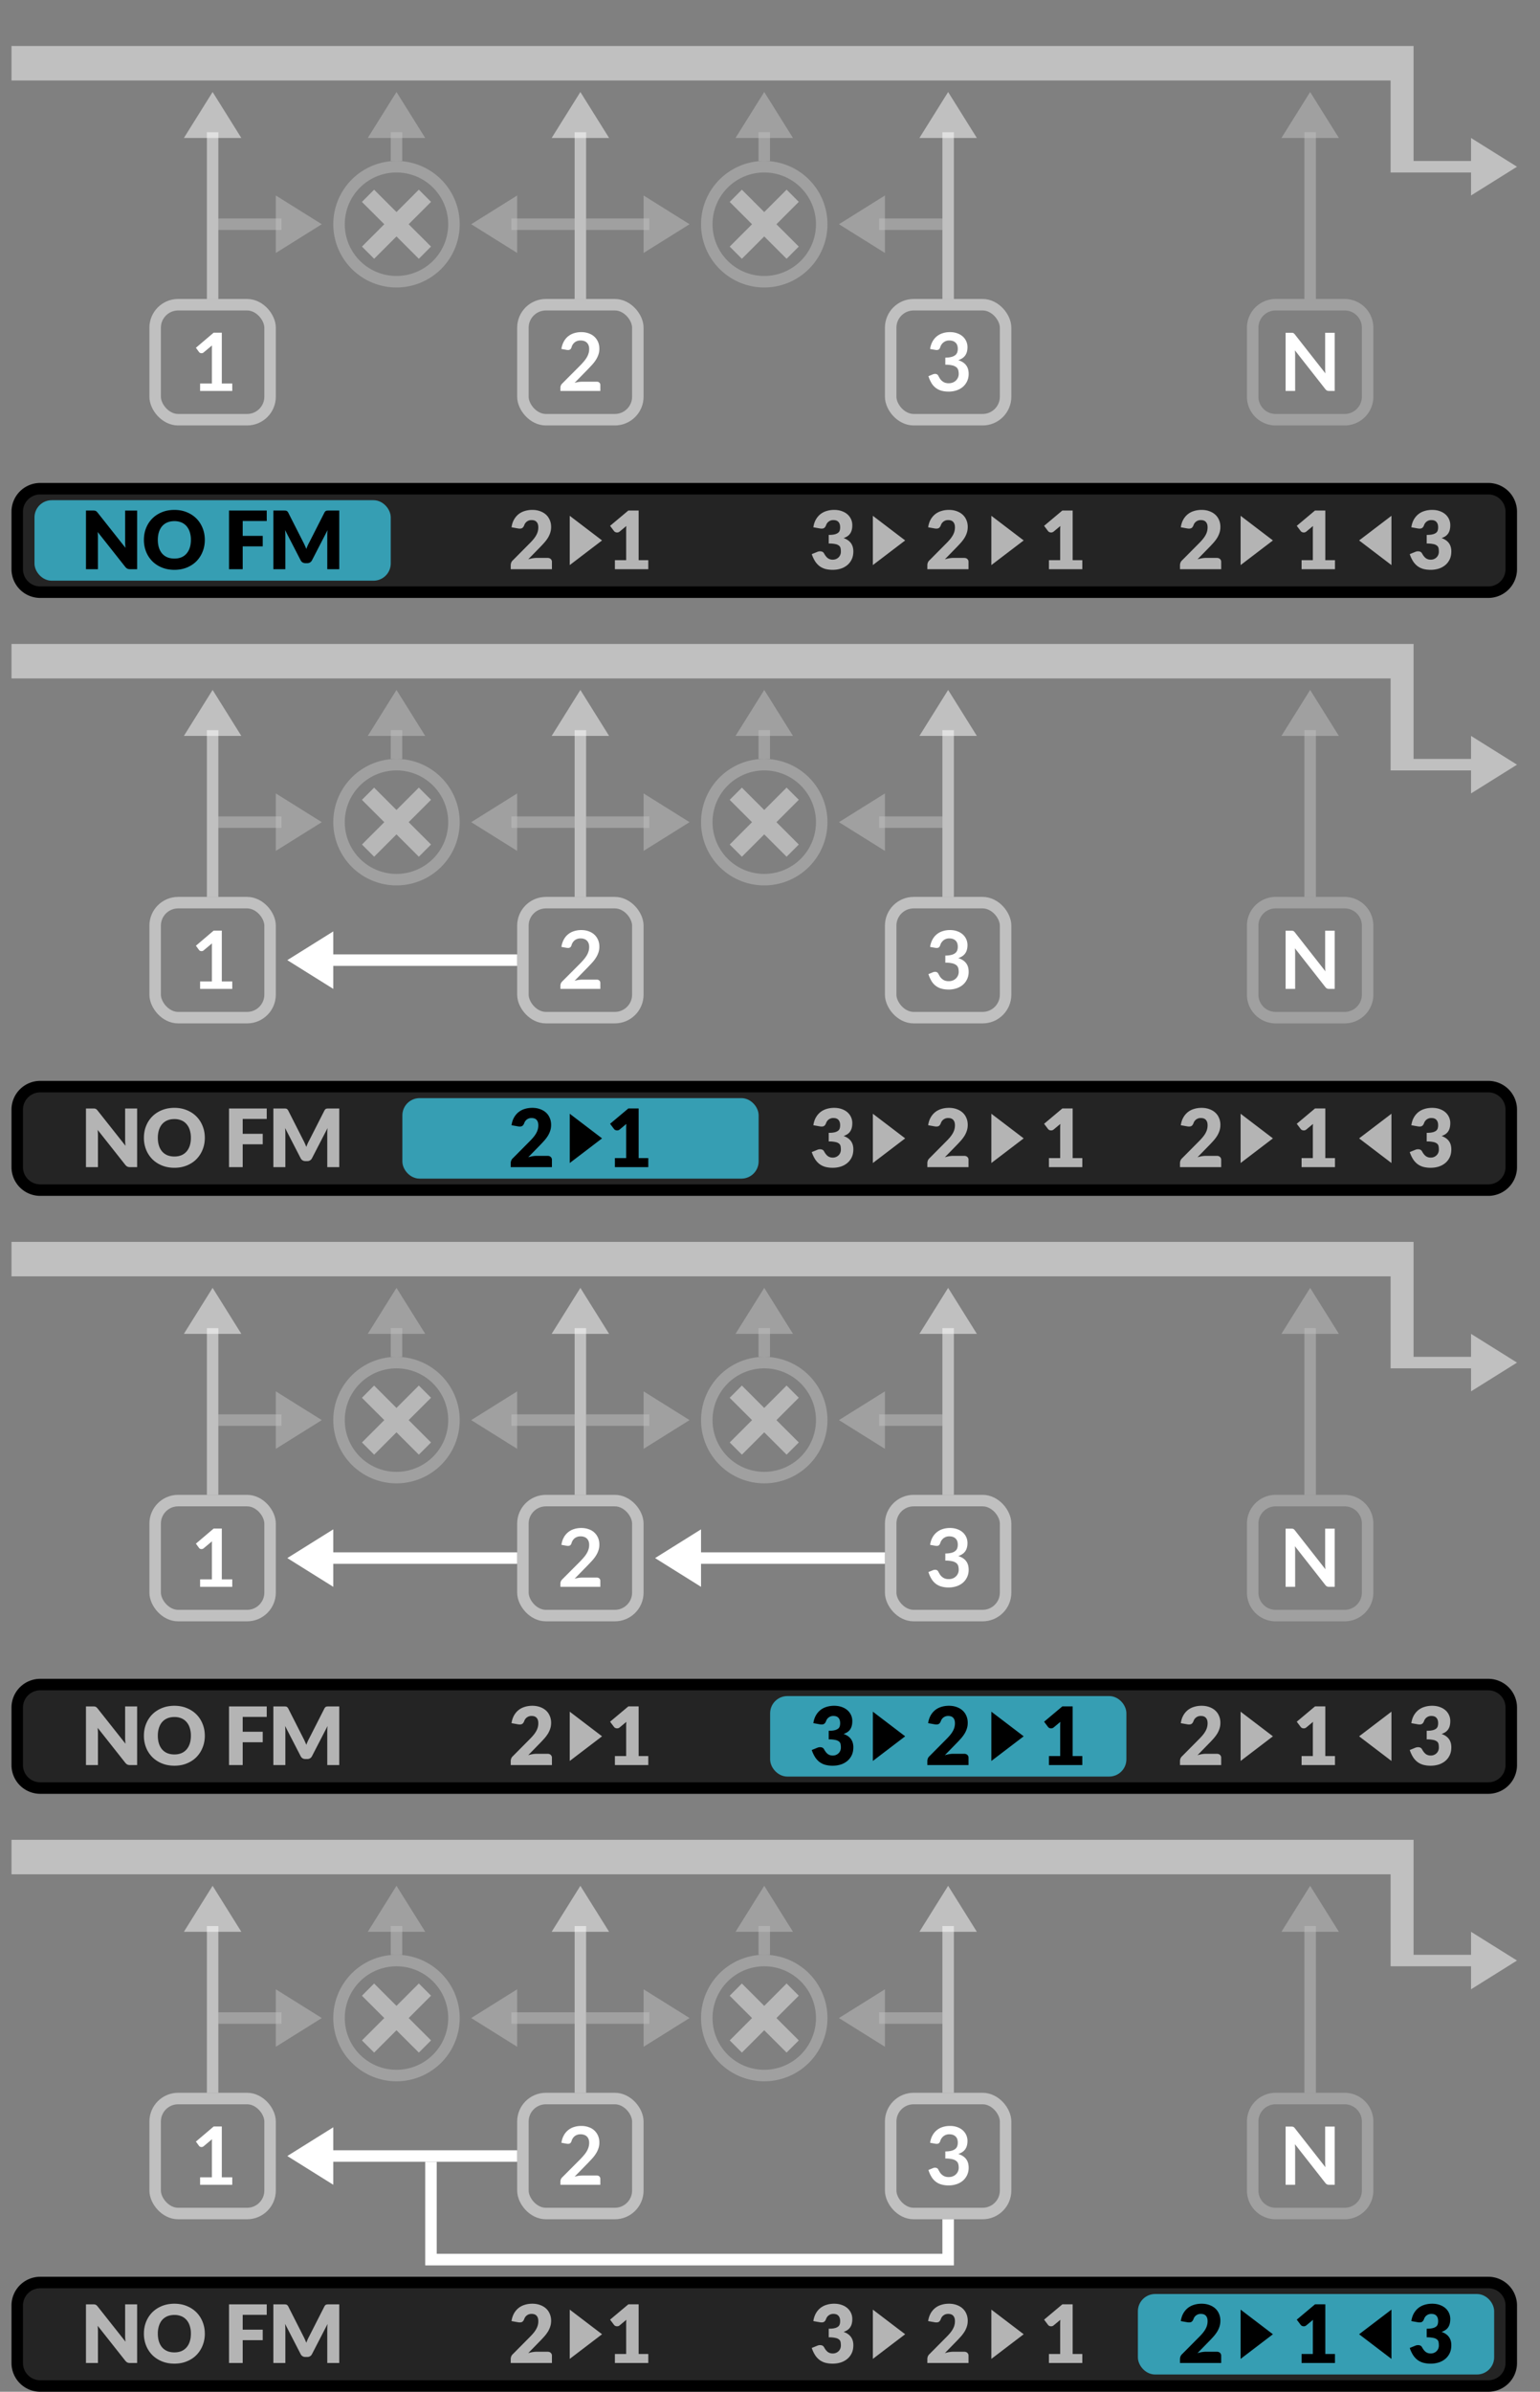 <svg width="134" height="208" fill="none" xmlns="http://www.w3.org/2000/svg"><rect width="100%" height="100%" fill="#808080" stroke="none"/><path fill-rule="evenodd" clip-rule="evenodd" d="M1 160v3h120v8h7v2l4-2.5-4-2.5v2h-5v-10H1Z" fill="#fff" fill-opacity=".5"/><rect x="13.5" y="182.5" width="10" height="10" rx="2" stroke="#fff" stroke-opacity=".5"/><rect x="45.5" y="182.5" width="10" height="10" rx="2" stroke="#fff" stroke-opacity=".5"/><rect x="77.5" y="182.5" width="10" height="10" rx="2" stroke="#fff" stroke-opacity=".5"/><path opacity=".5" d="M117 182.5h-6a2 2 0 0 0-2 2v6a2 2 0 0 0 2 2h6a2 2 0 0 0 2-2v-6a2 2 0 0 0-2-2Z" stroke="#fff" stroke-opacity=".5"/><path d="M38 188h-1v9.012h46V193h-1v3H38v-8ZM17.411 189.352h1.026v-2.95c0-.114.003-.235.01-.361l-.728.609a.247.247 0 0 1-.094.053.319.319 0 0 1-.22-.014.255.255 0 0 1-.085-.07l-.273-.375 1.544-1.312h.71v4.42h.91V190h-2.8v-.648Z" fill="#fff"/><path d="M50.577 184.883c.233 0 .447.035.64.105a1.326 1.326 0 0 1 .819.745c.077.178.116.375.116.592 0 .187-.028.359-.084.518a2.04 2.04 0 0 1-.22.455 2.92 2.92 0 0 1-.323.42c-.123.135-.253.273-.388.413l-1.141 1.165a2.594 2.594 0 0 1 .637-.101h1.298a.3.3 0 0 1 .22.08.269.269 0 0 1 .085.207V190h-3.472v-.287c0-.058.011-.119.035-.182a.535.535 0 0 1 .119-.175l1.536-1.54c.129-.131.243-.256.343-.375.103-.119.188-.236.256-.353.07-.117.122-.235.157-.354.038-.121.056-.248.056-.381a.889.889 0 0 0-.052-.319.607.607 0 0 0-.385-.374.858.858 0 0 0-.301-.049.814.814 0 0 0-.515.157.832.832 0 0 0-.28.424.362.362 0 0 1-.115.193.327.327 0 0 1-.196.055.703.703 0 0 1-.116-.01l-.455-.081c.035-.242.103-.455.203-.637a1.515 1.515 0 0 1 .893-.735c.196-.063.406-.094.63-.094ZM82.657 184.883c.234 0 .444.034.63.101.19.066.35.158.483.277a1.224 1.224 0 0 1 .413.927c0 .161-.018.304-.056.427a.943.943 0 0 1-.41.55c-.097.063-.21.115-.335.157.303.096.53.242.679.438.15.196.224.442.224.738a1.45 1.45 0 0 1-.518 1.159c-.159.131-.343.23-.553.297a2.112 2.112 0 0 1-.662.102 2.24 2.24 0 0 1-.665-.088 1.427 1.427 0 0 1-.493-.259 1.554 1.554 0 0 1-.357-.42 2.818 2.818 0 0 1-.252-.574l.381-.157a.503.503 0 0 1 .2-.042c.06 0 .114.013.16.038a.261.261 0 0 1 .113.112 3.4 3.4 0 0 0 .136.242.922.922 0 0 0 .427.364.94.94 0 0 0 .34.056.971.971 0 0 0 .385-.07c.11-.049.2-.112.273-.189a.78.78 0 0 0 .22-.543 1.3 1.3 0 0 0-.038-.329.49.49 0 0 0-.161-.255.88.88 0 0 0-.354-.165 2.552 2.552 0 0 0-.612-.059v-.616c.212-.002.388-.022.528-.06a.884.884 0 0 0 .333-.154.53.53 0 0 0 .175-.241.925.925 0 0 0 .049-.308c0-.24-.066-.421-.196-.543-.13-.123-.31-.185-.536-.185a.79.79 0 0 0-.51.164.847.847 0 0 0-.284.417.395.395 0 0 1-.116.193.31.31 0 0 1-.192.055.723.723 0 0 1-.12-.01l-.454-.081c.035-.242.102-.455.203-.637a1.515 1.515 0 0 1 .892-.735c.196-.063.406-.094.63-.094ZM112.359 184.939c.042 0 .077.002.105.007a.169.169 0 0 1 .073.021.189.189 0 0 1 .067.045.71.71 0 0 1 .07.077l2.656 3.385a5.367 5.367 0 0 1-.021-.238 8.787 8.787 0 0 1-.003-.221v-3.076h.829V190h-.486a.438.438 0 0 1-.186-.035.408.408 0 0 1-.143-.126l-2.646-3.371c.007.075.012.15.014.224.005.073.007.139.007.2V190h-.83v-5.061h.494Z" fill="#fff"/><g opacity=".5"><path d="M34.5 180.5a5 5 0 1 0 0-10 5 5 0 0 0 0 10Z" stroke="#fff" stroke-opacity=".5"/><path d="m36.444 172.495 1.061 1.061-1.946 1.945 1.945 1.943-1.06 1.061-1.946-1.943-1.943 1.943-1.06-1.06 1.942-1.943-1.945-1.942 1.06-1.062 1.946 1.944 1.946-1.947Z" fill="#EEE"/></g><g opacity=".5"><path d="M66.5 180.5a5 5 0 1 0 0-10 5 5 0 0 0 0 10Z" stroke="#fff" stroke-opacity=".5"/><path d="m68.444 172.495 1.061 1.061-1.946 1.945 1.945 1.943-1.06 1.061-1.946-1.943-1.943 1.943-1.06-1.06 1.942-1.943-1.945-1.942 1.06-1.062 1.946 1.944 1.946-1.947Z" fill="#EEE"/></g><path fill-rule="evenodd" clip-rule="evenodd" d="M82 168h-2l2.5-4 2.5 4h-3Z" fill="#fff" fill-opacity=".5"/><path d="M82 182v-14.5h1V182h-1Z" fill="#fff" fill-opacity=".5"/><g opacity=".5" fill="#fff" fill-opacity=".5"><path fill-rule="evenodd" clip-rule="evenodd" d="M113.5 168h-2l2.5-4 2.5 4h-3Z"/><path d="M113.5 182v-14.5h1V182h-1Z"/></g><path fill-rule="evenodd" clip-rule="evenodd" d="M50 168h-2l2.5-4 2.5 4h-3Z" fill="#fff" fill-opacity=".5"/><path d="M50 182v-14.5h1V182h-1Z" fill="#fff" fill-opacity=".5"/><path fill-rule="evenodd" clip-rule="evenodd" d="M18 168h-2l2.5-4 2.5 4h-3Z" fill="#fff" fill-opacity=".5"/><path d="M18 182v-14.5h1V182h-1Z" fill="#fff" fill-opacity=".5"/><g opacity=".5" fill="#fff" fill-opacity=".5"><path fill-rule="evenodd" clip-rule="evenodd" d="M34 168h-2l2.5-4 2.5 4h-3Z"/><path d="M34 170v-2.5h1v2.5h-1Z"/></g><g opacity=".5" fill="#fff" fill-opacity=".5"><path fill-rule="evenodd" clip-rule="evenodd" d="M66 168h-2l2.5-4 2.5 4h-3Z"/><path d="M66 170v-2.5h1v2.5h-1Z"/></g><g opacity=".5" fill="#fff" fill-opacity=".5"><path fill-rule="evenodd" clip-rule="evenodd" d="M45 176v2l-4-2.5 4-2.5v3Z"/><path d="M50 176h-5.5v-1H50v1Z"/></g><g opacity=".5" fill="#fff" fill-opacity=".5"><path fill-rule="evenodd" clip-rule="evenodd" d="M77 176v2l-4-2.5 4-2.5v3Z"/><path d="M82 176h-5.5v-1H82v1Z"/></g><path fill-rule="evenodd" clip-rule="evenodd" d="M29 188v2l-4-2.5 4-2.5v3Z" fill="#fff"/><path d="M45 188H28.5v-1H45v1Z" fill="#fff"/><g opacity=".5" fill="#fff" fill-opacity=".5"><path fill-rule="evenodd" clip-rule="evenodd" d="M24 175v-2l4 2.5-4 2.5v-3Z"/><path d="M19 175h5.5v1H19v-1Z"/></g><g opacity=".5" fill="#fff" fill-opacity=".5"><path fill-rule="evenodd" clip-rule="evenodd" d="M56 175v-2l4 2.5-4 2.5v-3Z"/><path d="M51 175h5.5v1H51v-1Z"/></g><path d="M1.5 200.5a2 2 0 0 1 2-2h126a2 2 0 0 1 2 2v5a2 2 0 0 1-2 2H3.5a2 2 0 0 1-2-2v-5Z" fill="#242424"/><path d="M11.932 200.4v5.1h-.616a.568.568 0 0 1-.231-.042.592.592 0 0 1-.182-.154l-2.405-3.042c.01.091.016.18.018.266.005.084.007.164.007.238v2.734H7.48v-5.1h.623c.051 0 .094.003.13.007a.307.307 0 0 1 .094.028c.028.012.055.03.08.053a.945.945 0 0 1 .088.094l2.425 3.063a4.185 4.185 0 0 1-.031-.546V200.4h1.043Zm5.89 2.548c0 .369-.065.712-.193 1.029a2.476 2.476 0 0 1-.536.83c-.23.233-.51.416-.836.549-.325.134-.685.2-1.082.2-.396 0-.758-.066-1.085-.2a2.515 2.515 0 0 1-.84-.549 2.52 2.52 0 0 1-.539-.83 2.76 2.76 0 0 1-.189-1.029c0-.368.063-.711.19-1.029.128-.317.307-.592.538-.826.234-.233.514-.416.84-.549.327-.133.689-.2 1.085-.2.397 0 .757.068 1.082.203.326.133.605.317.836.55.231.233.41.509.536.826.128.317.192.659.192 1.025Zm-1.212 0a2.19 2.19 0 0 0-.098-.679 1.425 1.425 0 0 0-.283-.514 1.204 1.204 0 0 0-.448-.322 1.542 1.542 0 0 0-.606-.112c-.228 0-.433.037-.612.112a1.234 1.234 0 0 0-.452.322c-.121.14-.214.311-.28.514a2.188 2.188 0 0 0-.098.679c0 .255.033.483.098.686.066.201.159.371.28.511.124.14.274.248.452.322.18.073.384.109.612.109.227 0 .428-.036.606-.109.177-.074.326-.182.448-.322.123-.14.218-.31.283-.511.066-.203.098-.431.098-.686Zm4.508-1.638v1.292h1.743v.913h-1.743v1.985h-1.19v-5.1h3.283v.91h-2.093Zm8.402-.91v5.1h-1.043v-2.933c0-.068.002-.141.004-.221.005-.079.012-.159.02-.241l-1.354 2.621a.441.441 0 0 1-.413.249h-.16a.479.479 0 0 1-.246-.063.448.448 0 0 1-.168-.186l-1.354-2.628c.007.084.013.167.017.248.005.08.007.153.007.221v2.933h-1.043v-5.1h.903c.052 0 .096.002.133.004a.33.33 0 0 1 .105.021.21.21 0 0 1 .08.056c.027.023.051.057.074.101l1.313 2.587c.047.089.09.181.133.276.044.096.086.194.126.294a3.97 3.97 0 0 1 .262-.581l1.31-2.576a.418.418 0 0 1 .07-.101.242.242 0 0 1 .083-.056.321.321 0 0 1 .102-.021c.04-.002.085-.004.136-.004h.903ZM47.647 204.52c.116 0 .209.033.276.098a.328.328 0 0 1 .102.252v.63H44.44v-.35c0-.068.014-.14.042-.217a.523.523 0 0 1 .147-.21l1.47-1.481c.126-.126.235-.246.329-.36.093-.114.17-.226.23-.336a1.342 1.342 0 0 0 .182-.686c0-.203-.048-.358-.146-.466-.096-.109-.243-.164-.441-.164a.652.652 0 0 0-.637.444c-.05.129-.113.214-.193.256-.08.042-.192.051-.34.028l-.573-.102a1.94 1.94 0 0 1 .213-.665c.108-.189.24-.346.396-.472.158-.126.34-.219.542-.28.203-.063.421-.095.655-.095.252 0 .478.038.679.112.203.073.375.174.518.305a1.3 1.3 0 0 1 .325.469c.077.18.116.378.116.595 0 .187-.027.359-.08.518-.052.159-.123.31-.214.455a3.236 3.236 0 0 1-.319.416c-.119.133-.246.269-.381.406l-.998 1.022c.129-.039.256-.07.382-.091.126-.021.242-.031.35-.031h.952Zm8.763.196v.784h-2.905v-.784h.98v-2.573a5.378 5.378 0 0 1 .014-.399l-.58.483a.353.353 0 0 1-.155.074.469.469 0 0 1-.14 0 .375.375 0 0 1-.119-.046.271.271 0 0 1-.077-.07l-.343-.455 1.59-1.333h.895v4.319h.84ZM52.386 203l-2.812 2.143v-4.286L52.387 203ZM70.773 201.856a1.94 1.94 0 0 1 .214-.665c.107-.189.239-.346.395-.472.159-.126.34-.219.543-.28.203-.063.42-.095.654-.095.252 0 .476.037.672.109.196.07.362.166.497.287a1.237 1.237 0 0 1 .413.927c0 .161-.016.304-.049.427a.973.973 0 0 1-.147.319.879.879 0 0 1-.238.227c-.093.061-.2.112-.322.154.565.199.847.584.847 1.155 0 .271-.049.507-.147.707-.098.201-.23.368-.395.501a1.695 1.695 0 0 1-.57.301 2.354 2.354 0 0 1-.68.098 2.49 2.49 0 0 1-.647-.077 1.536 1.536 0 0 1-.504-.245 1.67 1.67 0 0 1-.389-.427 2.916 2.916 0 0 1-.287-.616l.483-.196a.606.606 0 0 1 .35-.039.33.33 0 0 1 .231.161c.105.194.216.335.333.424a.692.692 0 0 0 .416.129.701.701 0 0 0 .539-.217.649.649 0 0 0 .137-.22.714.714 0 0 0 .045-.249c0-.109-.008-.207-.024-.294a.38.38 0 0 0-.126-.227.715.715 0 0 0-.319-.144 2.556 2.556 0 0 0-.588-.052v-.749c.213 0 .384-.016.515-.049a.792.792 0 0 0 .3-.133.41.41 0 0 0 .144-.21.985.985 0 0 0 .035-.27c0-.2-.049-.354-.147-.462-.095-.109-.242-.164-.44-.164a.652.652 0 0 0-.638.444c-.049.129-.113.214-.192.256-.08.042-.193.051-.34.028l-.574-.102Zm13.124 2.664c.117 0 .209.033.277.098a.328.328 0 0 1 .101.252v.63h-3.584v-.35c0-.068.014-.14.042-.217a.523.523 0 0 1 .147-.21l1.47-1.481c.126-.126.236-.246.33-.36.092-.114.17-.226.23-.336a1.342 1.342 0 0 0 .182-.686c0-.203-.049-.358-.147-.466-.095-.109-.242-.164-.44-.164a.652.652 0 0 0-.638.444c-.049.129-.113.214-.192.256-.08.042-.193.051-.34.028l-.574-.102a1.94 1.94 0 0 1 .214-.665c.107-.189.239-.346.395-.472.159-.126.34-.219.543-.28.203-.063.42-.095.654-.095.252 0 .479.038.68.112.202.073.375.174.517.305a1.3 1.3 0 0 1 .326.469c.077.18.115.378.115.595 0 .187-.027.359-.08.518-.052.159-.123.31-.214.455a3.236 3.236 0 0 1-.318.416c-.12.133-.246.269-.382.406l-.997 1.022c.128-.039.255-.07.381-.091.126-.021.243-.031.35-.031h.952Zm10.279.196v.784H91.27v-.784h.98v-2.573a5.614 5.614 0 0 1 .014-.399l-.581.483a.352.352 0 0 1-.154.074.469.469 0 0 1-.14 0 .375.375 0 0 1-.12-.046.272.272 0 0 1-.076-.07l-.343-.455 1.589-1.333h.896v4.319h.84ZM78.761 203l-2.812 2.143v-4.286L78.762 203ZM89.074 203l-2.813 2.143v-4.286L89.075 203Z" fill="#B4B4B4"/><rect x="99.511" y="200" width="30" height="6" rx="1" fill="#369EB3"/><rect x="99.511" y="200" width="30" height="6" rx="1" stroke="#369EB3"/><path d="M105.881 204.52c.117 0 .209.033.277.098a.33.33 0 0 1 .101.252v.63h-3.584v-.35c0-.068.014-.14.042-.217a.523.523 0 0 1 .147-.21l1.47-1.481c.126-.126.236-.246.329-.36.094-.114.171-.226.231-.336a1.355 1.355 0 0 0 .182-.686c0-.203-.049-.358-.147-.466-.095-.109-.242-.164-.441-.164a.651.651 0 0 0-.637.444c-.049.129-.113.214-.192.256-.08.042-.193.051-.34.028l-.574-.102c.038-.254.109-.476.214-.665.107-.189.239-.346.395-.472a1.61 1.61 0 0 1 .543-.28c.203-.063.421-.095.654-.095.252 0 .479.038.679.112.203.073.376.174.518.305.143.131.251.287.326.469.077.18.115.378.115.595 0 .187-.027.359-.08.518a2.05 2.05 0 0 1-.214.455 3.258 3.258 0 0 1-.318.416c-.119.133-.246.269-.382.406l-.997 1.022c.128-.039.255-.07.381-.091.126-.021.243-.031.35-.031h.952Zm10.279.196v.784h-2.905v-.784h.98v-2.573l.003-.196c.003-.067.006-.135.011-.203l-.581.483a.358.358 0 0 1-.154.074.37.37 0 0 1-.259-.046.267.267 0 0 1-.077-.07l-.343-.455 1.589-1.333h.896v4.319h.84Zm6.645-2.86c.038-.254.109-.476.214-.665.107-.189.239-.346.395-.472a1.61 1.61 0 0 1 .543-.28c.203-.063.421-.095.654-.095.252 0 .476.037.672.109.196.07.362.166.497.287a1.237 1.237 0 0 1 .413.927c0 .161-.016.304-.049.427a.945.945 0 0 1-.147.319.875.875 0 0 1-.238.227c-.093.061-.2.112-.322.154.565.199.847.584.847 1.155 0 .271-.049.507-.147.707a1.45 1.45 0 0 1-.395.501 1.704 1.704 0 0 1-.571.301 2.352 2.352 0 0 1-.679.098 2.49 2.49 0 0 1-.647-.077 1.536 1.536 0 0 1-.504-.245 1.672 1.672 0 0 1-.389-.427 2.966 2.966 0 0 1-.287-.616l.483-.196a.606.606 0 0 1 .35-.039.327.327 0 0 1 .231.161c.105.194.216.335.333.424a.692.692 0 0 0 .416.129.698.698 0 0 0 .539-.217.656.656 0 0 0 .137-.22.72.72 0 0 0 .045-.249c0-.109-.008-.207-.024-.294a.38.38 0 0 0-.126-.227.713.713 0 0 0-.319-.144 2.556 2.556 0 0 0-.588-.052v-.749c.213 0 .384-.016.515-.049a.797.797 0 0 0 .301-.133.408.408 0 0 0 .143-.21.96.96 0 0 0 .035-.27c0-.2-.049-.354-.147-.462-.095-.109-.242-.164-.441-.164a.651.651 0 0 0-.637.444c-.049.129-.113.214-.192.256-.08.042-.193.051-.34.028l-.574-.102ZM110.761 203l-2.812 2.143v-4.286l2.812 2.143ZM118.261 203l2.813-2.143v4.286L118.261 203ZM3.5 199h126v-1H3.5v1Zm127.5 1.5v5h1v-5h-1Zm-1.5 6.5H3.5v1h126v-1ZM2 205.5v-5H1v5h1Zm1.5 1.5a1.5 1.5 0 0 1-1.5-1.5H1a2.5 2.5 0 0 0 2.5 2.5v-1Zm127.5-1.5a1.5 1.5 0 0 1-1.5 1.5v1a2.5 2.5 0 0 0 2.5-2.5h-1Zm-1.5-6.5a1.5 1.5 0 0 1 1.5 1.5h1a2.5 2.5 0 0 0-2.5-2.5v1Zm-126-1a2.5 2.5 0 0 0-2.5 2.5h1a1.5 1.5 0 0 1 1.5-1.5v-1Z" fill="#000"/><path fill-rule="evenodd" clip-rule="evenodd" d="M1 108v3h120v8h7v2l4-2.5-4-2.5v2h-5v-10H1Z" fill="#fff" fill-opacity=".5"/><rect x="13.5" y="130.5" width="10" height="10" rx="2" stroke="#fff" stroke-opacity=".5"/><rect x="45.5" y="130.5" width="10" height="10" rx="2" stroke="#fff" stroke-opacity=".5"/><rect x="77.5" y="130.5" width="10" height="10" rx="2" stroke="#fff" stroke-opacity=".5"/><path opacity=".5" d="M117 130.5h-6a2 2 0 0 0-2 2v6a2 2 0 0 0 2 2h6a2 2 0 0 0 2-2v-6a2 2 0 0 0-2-2Z" stroke="#fff" stroke-opacity=".5"/><path d="M17.411 137.352h1.026v-2.95c0-.114.003-.235.01-.361l-.728.609a.247.247 0 0 1-.094.053.319.319 0 0 1-.22-.014.255.255 0 0 1-.085-.07l-.273-.375 1.544-1.312h.71v4.42h.91V138h-2.8v-.648ZM50.577 132.883c.233 0 .447.035.64.105a1.326 1.326 0 0 1 .819.745c.077.178.116.375.116.592 0 .187-.028.359-.084.518a2.04 2.04 0 0 1-.22.455 2.92 2.92 0 0 1-.323.42c-.123.135-.253.273-.388.413l-1.141 1.165a2.594 2.594 0 0 1 .637-.101h1.298a.3.3 0 0 1 .22.08.269.269 0 0 1 .085.207V138h-3.472v-.287c0-.058.011-.119.035-.182a.535.535 0 0 1 .119-.175l1.536-1.54c.129-.131.243-.256.343-.375.103-.119.188-.236.256-.353.07-.117.122-.235.157-.354.038-.121.056-.248.056-.381a.889.889 0 0 0-.052-.319.607.607 0 0 0-.385-.374.858.858 0 0 0-.301-.049.814.814 0 0 0-.515.157.832.832 0 0 0-.28.424.362.362 0 0 1-.115.193.327.327 0 0 1-.196.055.703.703 0 0 1-.116-.01l-.455-.081c.035-.242.103-.455.203-.637a1.515 1.515 0 0 1 .893-.735c.196-.063.406-.094.63-.094ZM82.657 132.883c.234 0 .444.034.63.101.19.066.35.158.483.277a1.224 1.224 0 0 1 .413.927c0 .161-.018.304-.056.427a.943.943 0 0 1-.41.55c-.097.063-.21.115-.335.157.303.096.53.242.679.438.15.196.224.442.224.738a1.45 1.45 0 0 1-.518 1.159c-.159.131-.343.23-.553.297a2.112 2.112 0 0 1-.662.102 2.24 2.24 0 0 1-.665-.088 1.427 1.427 0 0 1-.493-.259 1.554 1.554 0 0 1-.357-.42 2.818 2.818 0 0 1-.252-.574l.381-.157a.503.503 0 0 1 .2-.042c.06 0 .114.013.16.038a.261.261 0 0 1 .113.112 3.4 3.4 0 0 0 .136.242.922.922 0 0 0 .427.364.94.94 0 0 0 .34.056.971.971 0 0 0 .385-.07c.11-.049.2-.112.273-.189a.78.78 0 0 0 .22-.543 1.3 1.3 0 0 0-.038-.329.49.49 0 0 0-.161-.255.88.88 0 0 0-.354-.165 2.552 2.552 0 0 0-.612-.059v-.616c.212-.002.388-.022.528-.06a.884.884 0 0 0 .333-.154.53.53 0 0 0 .175-.241.925.925 0 0 0 .049-.308c0-.24-.066-.421-.196-.543-.13-.123-.31-.185-.536-.185a.79.79 0 0 0-.51.164.847.847 0 0 0-.284.417.395.395 0 0 1-.116.193.31.31 0 0 1-.192.055.723.723 0 0 1-.12-.01l-.454-.081c.035-.242.102-.455.203-.637a1.515 1.515 0 0 1 .892-.735c.196-.063.406-.094.63-.094ZM112.359 132.939c.042 0 .077.002.105.007a.169.169 0 0 1 .073.021.189.189 0 0 1 .067.045.71.71 0 0 1 .07.077l2.656 3.385a5.367 5.367 0 0 1-.021-.238 8.787 8.787 0 0 1-.003-.221v-3.076h.829V138h-.486a.438.438 0 0 1-.186-.035.408.408 0 0 1-.143-.126l-2.646-3.371c.007.075.012.15.014.224.005.073.007.139.007.2V138h-.83v-5.061h.494Z" fill="#fff"/><g opacity=".5"><path d="M34.5 128.5a5 5 0 1 0 0-10 5 5 0 0 0 0 10Z" stroke="#fff" stroke-opacity=".5"/><path d="m36.444 120.495 1.061 1.061-1.946 1.945 1.945 1.943-1.06 1.061-1.946-1.943-1.943 1.943-1.06-1.06 1.942-1.943-1.945-1.942 1.06-1.062 1.946 1.944 1.946-1.947Z" fill="#EEE"/></g><g opacity=".5"><path d="M66.5 128.5a5 5 0 1 0 0-10 5 5 0 0 0 0 10Z" stroke="#fff" stroke-opacity=".5"/><path d="m68.444 120.495 1.061 1.061-1.946 1.945 1.945 1.943-1.06 1.061-1.946-1.943-1.943 1.943-1.06-1.06 1.942-1.943-1.945-1.942 1.06-1.062 1.946 1.944 1.946-1.947Z" fill="#EEE"/></g><path fill-rule="evenodd" clip-rule="evenodd" d="M82 116h-2l2.5-4 2.5 4h-3Z" fill="#fff" fill-opacity=".5"/><path d="M82 130v-14.5h1V130h-1Z" fill="#fff" fill-opacity=".5"/><g opacity=".5" fill="#fff" fill-opacity=".5"><path fill-rule="evenodd" clip-rule="evenodd" d="M113.5 116h-2l2.5-4 2.5 4h-3Z"/><path d="M113.5 130v-14.5h1V130h-1Z"/></g><path fill-rule="evenodd" clip-rule="evenodd" d="M50 116h-2l2.5-4 2.5 4h-3Z" fill="#fff" fill-opacity=".5"/><path d="M50 130v-14.5h1V130h-1Z" fill="#fff" fill-opacity=".5"/><path fill-rule="evenodd" clip-rule="evenodd" d="M18 116h-2l2.5-4 2.5 4h-3Z" fill="#fff" fill-opacity=".5"/><path d="M18 130v-14.5h1V130h-1Z" fill="#fff" fill-opacity=".5"/><g opacity=".5" fill="#fff" fill-opacity=".5"><path fill-rule="evenodd" clip-rule="evenodd" d="M34 116h-2l2.5-4 2.5 4h-3Z"/><path d="M34 118v-2.5h1v2.5h-1Z"/></g><g opacity=".5" fill="#fff" fill-opacity=".5"><path fill-rule="evenodd" clip-rule="evenodd" d="M66 116h-2l2.5-4 2.5 4h-3Z"/><path d="M66 118v-2.5h1v2.5h-1Z"/></g><g opacity=".5" fill="#fff" fill-opacity=".5"><path fill-rule="evenodd" clip-rule="evenodd" d="M45 124v2l-4-2.5 4-2.5v3Z"/><path d="M50 124h-5.5v-1H50v1Z"/></g><g opacity=".5" fill="#fff" fill-opacity=".5"><path fill-rule="evenodd" clip-rule="evenodd" d="M77 124v2l-4-2.5 4-2.5v3Z"/><path d="M82 124h-5.5v-1H82v1Z"/></g><path fill-rule="evenodd" clip-rule="evenodd" d="M61 136v2l-4-2.5 4-2.5v3Z" fill="#fff"/><path d="M77 136H60.5v-1H77v1Z" fill="#fff"/><path fill-rule="evenodd" clip-rule="evenodd" d="M29 136v2l-4-2.5 4-2.5v3Z" fill="#fff"/><path d="M45 136H28.5v-1H45v1Z" fill="#fff"/><g opacity=".5" fill="#fff" fill-opacity=".5"><path fill-rule="evenodd" clip-rule="evenodd" d="M24 123v-2l4 2.5-4 2.5v-3Z"/><path d="M19 123h5.5v1H19v-1Z"/></g><g opacity=".5" fill="#fff" fill-opacity=".5"><path fill-rule="evenodd" clip-rule="evenodd" d="M56 123v-2l4 2.5-4 2.5v-3Z"/><path d="M51 123h5.5v1H51v-1Z"/></g><path d="M1.5 148.5a2 2 0 0 1 2-2h126a2 2 0 0 1 2 2v5a2 2 0 0 1-2 2H3.5a2 2 0 0 1-2-2v-5Z" fill="#242424"/><path d="M11.932 148.4v5.1h-.616a.568.568 0 0 1-.231-.042.592.592 0 0 1-.182-.154l-2.405-3.042c.01.091.016.18.018.266.005.084.007.164.007.238v2.734H7.48v-5.1h.623c.051 0 .094.003.13.007a.307.307 0 0 1 .094.028c.028.012.055.03.08.053a.945.945 0 0 1 .088.094l2.425 3.063a4.185 4.185 0 0 1-.031-.546V148.4h1.043Zm5.89 2.548c0 .369-.065.712-.193 1.029a2.476 2.476 0 0 1-.536.83c-.23.233-.51.416-.836.549-.325.134-.685.2-1.082.2-.396 0-.758-.066-1.085-.2a2.515 2.515 0 0 1-.84-.549 2.52 2.52 0 0 1-.539-.83 2.76 2.76 0 0 1-.189-1.029c0-.368.063-.711.19-1.029.128-.317.307-.592.538-.826.234-.233.514-.416.84-.549.327-.133.689-.2 1.085-.2.397 0 .757.068 1.082.203.326.133.605.317.836.55.231.233.41.509.536.826.128.317.192.659.192 1.025Zm-1.212 0a2.19 2.19 0 0 0-.098-.679 1.425 1.425 0 0 0-.283-.514 1.204 1.204 0 0 0-.448-.322 1.542 1.542 0 0 0-.606-.112c-.228 0-.433.037-.612.112a1.234 1.234 0 0 0-.452.322c-.121.14-.214.311-.28.514a2.188 2.188 0 0 0-.098.679c0 .255.033.483.098.686.066.201.159.371.28.511.124.14.274.248.452.322.18.073.384.109.612.109.227 0 .428-.036.606-.109.177-.074.326-.182.448-.322.123-.14.218-.31.283-.511.066-.203.098-.431.098-.686Zm4.508-1.638v1.292h1.743v.913h-1.743v1.985h-1.19v-5.1h3.283v.91h-2.093Zm8.402-.91v5.1h-1.043v-2.933c0-.068.002-.141.004-.221.005-.079.012-.159.02-.241l-1.354 2.621a.441.441 0 0 1-.413.249h-.16a.479.479 0 0 1-.246-.063.448.448 0 0 1-.168-.186l-1.354-2.628c.007.084.013.167.017.248.005.08.007.153.007.221v2.933h-1.043v-5.1h.903c.052 0 .096.002.133.004a.33.33 0 0 1 .105.021.21.21 0 0 1 .08.056c.027.023.051.057.074.101l1.313 2.587c.047.089.09.181.133.276.044.096.086.194.126.294a3.97 3.97 0 0 1 .262-.581l1.31-2.576a.418.418 0 0 1 .07-.101.242.242 0 0 1 .083-.056.321.321 0 0 1 .102-.021c.04-.002.085-.004.136-.004h.903ZM47.647 152.52c.116 0 .209.033.276.098a.328.328 0 0 1 .102.252v.63H44.44v-.35c0-.068.014-.14.042-.217a.523.523 0 0 1 .147-.21l1.47-1.481c.126-.126.235-.246.329-.36.093-.114.17-.226.23-.336a1.342 1.342 0 0 0 .182-.686c0-.203-.048-.358-.146-.466-.096-.109-.243-.164-.441-.164a.652.652 0 0 0-.637.444c-.05.129-.113.214-.193.256-.08.042-.192.051-.34.028l-.573-.102a1.94 1.94 0 0 1 .213-.665c.108-.189.24-.346.396-.472.158-.126.34-.219.542-.28.203-.063.421-.095.655-.095.252 0 .478.038.679.112.203.073.375.174.518.305a1.3 1.3 0 0 1 .325.469c.077.18.116.378.116.595 0 .187-.027.359-.08.518-.052.159-.123.31-.214.455a3.236 3.236 0 0 1-.319.416c-.119.133-.246.269-.381.406l-.998 1.022c.129-.039.256-.07.382-.091.126-.021.242-.031.35-.031h.952Zm8.763.196v.784h-2.905v-.784h.98v-2.573a5.378 5.378 0 0 1 .014-.399l-.58.483a.353.353 0 0 1-.155.074.469.469 0 0 1-.14 0 .375.375 0 0 1-.119-.046.271.271 0 0 1-.077-.07l-.343-.455 1.59-1.333h.895v4.319h.84ZM52.386 151l-2.812 2.143v-4.286L52.387 151Z" fill="#B4B4B4"/><rect x="67.511" y="148" width="30" height="6" rx="1" fill="#369EB3"/><rect x="67.511" y="148" width="30" height="6" rx="1" stroke="#369EB3"/><path d="M70.773 149.856a1.94 1.94 0 0 1 .214-.665c.107-.189.239-.346.395-.472.159-.126.34-.219.543-.28.203-.063.42-.095.654-.095.252 0 .476.037.672.109.196.07.362.166.497.287a1.237 1.237 0 0 1 .413.927c0 .161-.016.304-.049.427a.973.973 0 0 1-.147.319.879.879 0 0 1-.238.227c-.093.061-.2.112-.322.154.565.199.847.584.847 1.155 0 .271-.049.507-.147.707-.098.201-.23.368-.395.501a1.695 1.695 0 0 1-.57.301 2.354 2.354 0 0 1-.68.098 2.49 2.49 0 0 1-.647-.077 1.536 1.536 0 0 1-.504-.245 1.67 1.67 0 0 1-.389-.427 2.916 2.916 0 0 1-.287-.616l.483-.196a.606.606 0 0 1 .35-.039.33.33 0 0 1 .231.161c.105.194.216.335.333.424a.692.692 0 0 0 .416.129.701.701 0 0 0 .539-.217.649.649 0 0 0 .137-.22.714.714 0 0 0 .045-.249c0-.109-.008-.207-.024-.294a.38.38 0 0 0-.126-.227.715.715 0 0 0-.319-.144 2.556 2.556 0 0 0-.588-.052v-.749c.213 0 .384-.016.515-.049a.792.792 0 0 0 .3-.133.41.41 0 0 0 .144-.21.985.985 0 0 0 .035-.27c0-.2-.049-.354-.147-.462-.095-.109-.242-.164-.44-.164a.652.652 0 0 0-.638.444c-.049.129-.113.214-.192.256-.08.042-.193.051-.34.028l-.574-.102Zm13.124 2.664c.117 0 .209.033.277.098a.328.328 0 0 1 .101.252v.63h-3.584v-.35c0-.068.014-.14.042-.217a.523.523 0 0 1 .147-.21l1.47-1.481c.126-.126.236-.246.33-.36.092-.114.17-.226.23-.336a1.342 1.342 0 0 0 .182-.686c0-.203-.049-.358-.147-.466-.095-.109-.242-.164-.44-.164a.652.652 0 0 0-.638.444c-.049.129-.113.214-.192.256-.08.042-.193.051-.34.028l-.574-.102a1.94 1.94 0 0 1 .214-.665c.107-.189.239-.346.395-.472.159-.126.34-.219.543-.28.203-.063.42-.095.654-.095.252 0 .479.038.68.112.202.073.375.174.517.305a1.3 1.3 0 0 1 .326.469c.077.18.115.378.115.595 0 .187-.027.359-.08.518-.052.159-.123.31-.214.455a3.236 3.236 0 0 1-.318.416c-.12.133-.246.269-.382.406l-.997 1.022c.128-.039.255-.07.381-.091.126-.021.243-.031.35-.031h.952Zm10.279.196v.784H91.27v-.784h.98v-2.573a5.614 5.614 0 0 1 .014-.399l-.581.483a.352.352 0 0 1-.154.074.469.469 0 0 1-.14 0 .375.375 0 0 1-.12-.046.272.272 0 0 1-.076-.07l-.343-.455 1.589-1.333h.896v4.319h.84ZM78.761 151l-2.812 2.143v-4.286L78.762 151ZM89.074 151l-2.813 2.143v-4.286L89.075 151Z" fill="#000"/><path d="M105.881 152.52c.117 0 .209.033.277.098a.33.33 0 0 1 .101.252v.63h-3.584v-.35c0-.068.014-.14.042-.217a.523.523 0 0 1 .147-.21l1.47-1.481c.126-.126.236-.246.329-.36.094-.114.171-.226.231-.336a1.355 1.355 0 0 0 .182-.686c0-.203-.049-.358-.147-.466-.095-.109-.242-.164-.441-.164a.651.651 0 0 0-.637.444c-.049.129-.113.214-.192.256-.08.042-.193.051-.34.028l-.574-.102c.038-.254.109-.476.214-.665.107-.189.239-.346.395-.472a1.61 1.61 0 0 1 .543-.28c.203-.063.421-.095.654-.095.252 0 .479.038.679.112.203.073.376.174.518.305.143.131.251.287.326.469.077.18.115.378.115.595 0 .187-.027.359-.08.518a2.05 2.05 0 0 1-.214.455 3.258 3.258 0 0 1-.318.416c-.119.133-.246.269-.382.406l-.997 1.022c.128-.039.255-.07.381-.091.126-.021.243-.031.35-.031h.952Zm10.279.196v.784h-2.905v-.784h.98v-2.573l.003-.196c.003-.067.006-.135.011-.203l-.581.483a.358.358 0 0 1-.154.074.37.37 0 0 1-.259-.046.267.267 0 0 1-.077-.07l-.343-.455 1.589-1.333h.896v4.319h.84Zm6.645-2.86c.038-.254.109-.476.214-.665.107-.189.239-.346.395-.472a1.61 1.61 0 0 1 .543-.28c.203-.063.421-.095.654-.095.252 0 .476.037.672.109.196.07.362.166.497.287a1.237 1.237 0 0 1 .413.927c0 .161-.016.304-.049.427a.945.945 0 0 1-.147.319.875.875 0 0 1-.238.227c-.093.061-.2.112-.322.154.565.199.847.584.847 1.155 0 .271-.049.507-.147.707a1.45 1.45 0 0 1-.395.501 1.704 1.704 0 0 1-.571.301 2.352 2.352 0 0 1-.679.098 2.49 2.49 0 0 1-.647-.077 1.536 1.536 0 0 1-.504-.245 1.672 1.672 0 0 1-.389-.427 2.966 2.966 0 0 1-.287-.616l.483-.196a.606.606 0 0 1 .35-.039.327.327 0 0 1 .231.161c.105.194.216.335.333.424a.692.692 0 0 0 .416.129.698.698 0 0 0 .539-.217.656.656 0 0 0 .137-.22.72.72 0 0 0 .045-.249c0-.109-.008-.207-.024-.294a.38.38 0 0 0-.126-.227.713.713 0 0 0-.319-.144 2.556 2.556 0 0 0-.588-.052v-.749c.213 0 .384-.016.515-.049a.797.797 0 0 0 .301-.133.408.408 0 0 0 .143-.21.96.96 0 0 0 .035-.27c0-.2-.049-.354-.147-.462-.095-.109-.242-.164-.441-.164a.651.651 0 0 0-.637.444c-.049.129-.113.214-.192.256-.08.042-.193.051-.34.028l-.574-.102ZM110.761 151l-2.812 2.143v-4.286l2.812 2.143ZM118.261 151l2.813-2.143v4.286L118.261 151Z" fill="#B4B4B4"/><path d="M3.5 147h126v-1H3.5v1Zm127.5 1.5v5h1v-5h-1Zm-1.5 6.5H3.5v1h126v-1ZM2 153.5v-5H1v5h1Zm1.5 1.5a1.5 1.5 0 0 1-1.5-1.5H1a2.5 2.5 0 0 0 2.5 2.5v-1Zm127.5-1.5a1.5 1.5 0 0 1-1.5 1.5v1a2.5 2.5 0 0 0 2.5-2.5h-1Zm-1.5-6.5a1.5 1.5 0 0 1 1.5 1.5h1a2.5 2.5 0 0 0-2.5-2.5v1Zm-126-1a2.5 2.5 0 0 0-2.5 2.5h1a1.5 1.5 0 0 1 1.5-1.5v-1Z" fill="#000"/><path fill-rule="evenodd" clip-rule="evenodd" d="M1 56v3h120v8h7v2l4-2.5-4-2.5v2h-5V56H1Z" fill="#fff" fill-opacity=".5"/><rect x="13.5" y="78.5" width="10" height="10" rx="2" stroke="#fff" stroke-opacity=".5"/><rect x="45.5" y="78.5" width="10" height="10" rx="2" stroke="#fff" stroke-opacity=".5"/><rect x="77.5" y="78.5" width="10" height="10" rx="2" stroke="#fff" stroke-opacity=".5"/><path opacity=".5" d="M117 78.5h-6a2 2 0 0 0-2 2v6a2 2 0 0 0 2 2h6a2 2 0 0 0 2-2v-6a2 2 0 0 0-2-2Z" stroke="#fff" stroke-opacity=".5"/><path d="M17.411 85.353h1.026v-2.951c0-.114.003-.234.01-.36l-.728.608a.254.254 0 0 1-.094.053.309.309 0 0 1-.22-.014.258.258 0 0 1-.085-.07l-.273-.374 1.544-1.313h.71v4.42h.91V86h-2.8v-.647ZM50.577 80.883c.233 0 .447.035.64.105.194.068.36.165.497.29.138.126.245.278.322.456.077.177.116.374.116.591 0 .187-.028.36-.084.518a2.04 2.04 0 0 1-.22.455 2.953 2.953 0 0 1-.323.42c-.123.135-.253.273-.388.413l-1.141 1.165a2.53 2.53 0 0 1 .637-.101h1.298c.094 0 .167.027.22.08.057.052.085.12.085.207V86h-3.472v-.287c0-.058.011-.119.035-.182a.532.532 0 0 1 .119-.175l1.536-1.54c.129-.13.243-.255.343-.374.103-.12.188-.237.256-.354.07-.117.122-.234.157-.353.038-.122.056-.249.056-.382a.885.885 0 0 0-.052-.319.61.61 0 0 0-.385-.374.865.865 0 0 0-.301-.049.815.815 0 0 0-.515.157.83.83 0 0 0-.28.424.36.36 0 0 1-.115.193.325.325 0 0 1-.196.055.707.707 0 0 1-.116-.01l-.455-.08a1.86 1.86 0 0 1 .203-.637c.1-.185.225-.338.375-.459a1.54 1.54 0 0 1 .518-.276c.196-.063.406-.095.63-.095ZM82.657 80.883c.234 0 .444.034.63.102a1.4 1.4 0 0 1 .483.276 1.225 1.225 0 0 1 .413.928c0 .16-.018.303-.056.426a.947.947 0 0 1-.41.55 1.49 1.49 0 0 1-.335.157c.303.096.53.242.679.438.15.196.224.442.224.739a1.453 1.453 0 0 1-.518 1.158 1.66 1.66 0 0 1-.553.297 2.12 2.12 0 0 1-.662.102c-.254 0-.476-.03-.665-.087a1.444 1.444 0 0 1-.85-.68 2.835 2.835 0 0 1-.252-.573l.381-.158a.503.503 0 0 1 .2-.042c.06 0 .114.013.16.038a.26.26 0 0 1 .113.112c.042.082.087.163.136.242a.921.921 0 0 0 .427.364.933.933 0 0 0 .34.056.977.977 0 0 0 .385-.07c.11-.049.2-.112.273-.189a.783.783 0 0 0 .22-.543c0-.12-.013-.23-.038-.328a.49.49 0 0 0-.161-.256.876.876 0 0 0-.354-.164 2.512 2.512 0 0 0-.612-.06v-.616c.212-.002.388-.022.528-.06a.9.9 0 0 0 .333-.154.534.534 0 0 0 .175-.241.926.926 0 0 0 .049-.308c0-.24-.066-.421-.196-.543-.13-.123-.31-.185-.536-.185a.785.785 0 0 0-.51.164.841.841 0 0 0-.284.417.393.393 0 0 1-.116.193.31.31 0 0 1-.192.055.726.726 0 0 1-.12-.01l-.454-.08a1.86 1.86 0 0 1 .203-.637c.1-.185.225-.338.374-.459a1.54 1.54 0 0 1 .518-.276c.196-.063.406-.095.63-.095ZM112.359 80.939c.042 0 .077.002.105.007.028.002.052.01.073.021.024.01.046.025.067.046a.626.626 0 0 1 .07.076l2.656 3.385a5.327 5.327 0 0 1-.021-.238 8.787 8.787 0 0 1-.003-.22v-3.077h.829V86h-.486a.433.433 0 0 1-.186-.035.414.414 0 0 1-.143-.126l-2.646-3.37c.007.074.012.149.014.224.005.072.007.138.007.199V86h-.83v-5.061h.494Z" fill="#fff"/><g opacity=".5"><path d="M34.5 76.5a5 5 0 1 0 0-10 5 5 0 0 0 0 10Z" stroke="#fff" stroke-opacity=".5"/><path d="m36.444 68.495 1.061 1.06-1.946 1.946 1.945 1.943-1.06 1.061-1.946-1.943-1.943 1.943-1.06-1.06 1.942-1.943-1.945-1.942 1.06-1.062 1.946 1.944 1.946-1.947Z" fill="#EEE"/></g><g opacity=".5"><path d="M66.5 76.5a5 5 0 1 0 0-10 5 5 0 0 0 0 10Z" stroke="#fff" stroke-opacity=".5"/><path d="m68.444 68.495 1.061 1.06-1.946 1.946 1.945 1.943-1.06 1.061-1.946-1.943-1.943 1.943-1.06-1.06 1.942-1.943-1.945-1.942 1.06-1.062 1.946 1.944 1.946-1.947Z" fill="#EEE"/></g><path fill-rule="evenodd" clip-rule="evenodd" d="M82 64h-2l2.5-4 2.5 4h-3Z" fill="#fff" fill-opacity=".5"/><path d="M82 78V63.5h1V78h-1Z" fill="#fff" fill-opacity=".5"/><g opacity=".5" fill="#fff" fill-opacity=".5"><path fill-rule="evenodd" clip-rule="evenodd" d="M113.5 64h-2l2.5-4 2.5 4h-3Z"/><path d="M113.5 78V63.5h1V78h-1Z"/></g><path fill-rule="evenodd" clip-rule="evenodd" d="M50 64h-2l2.5-4 2.5 4h-3Z" fill="#fff" fill-opacity=".5"/><path d="M50 78V63.5h1V78h-1Z" fill="#fff" fill-opacity=".5"/><path fill-rule="evenodd" clip-rule="evenodd" d="M18 64h-2l2.5-4 2.5 4h-3Z" fill="#fff" fill-opacity=".5"/><path d="M18 78V63.5h1V78h-1Z" fill="#fff" fill-opacity=".5"/><g opacity=".5" fill="#fff" fill-opacity=".5"><path fill-rule="evenodd" clip-rule="evenodd" d="M34 64h-2l2.5-4 2.5 4h-3Z"/><path d="M34 66v-2.5h1V66h-1Z"/></g><g opacity=".5" fill="#fff" fill-opacity=".5"><path fill-rule="evenodd" clip-rule="evenodd" d="M66 64h-2l2.5-4 2.5 4h-3Z"/><path d="M66 66v-2.5h1V66h-1Z"/></g><g opacity=".5" fill="#fff" fill-opacity=".5"><path fill-rule="evenodd" clip-rule="evenodd" d="M45 72v2l-4-2.5 4-2.5v3Z"/><path d="M50 72h-5.5v-1H50v1Z"/></g><g opacity=".5" fill="#fff" fill-opacity=".5"><path fill-rule="evenodd" clip-rule="evenodd" d="M77 72v2l-4-2.5 4-2.5v3Z"/><path d="M82 72h-5.5v-1H82v1Z"/></g><path fill-rule="evenodd" clip-rule="evenodd" d="M29 84v2l-4-2.5 4-2.5v3Z" fill="#fff"/><path d="M45 84H28.5v-1H45v1Z" fill="#fff"/><g opacity=".5" fill="#fff" fill-opacity=".5"><path fill-rule="evenodd" clip-rule="evenodd" d="M24 71v-2l4 2.5-4 2.5v-3Z"/><path d="M19 71h5.5v1H19v-1Z"/></g><g opacity=".5" fill="#fff" fill-opacity=".5"><path fill-rule="evenodd" clip-rule="evenodd" d="M56 71v-2l4 2.5-4 2.5v-3Z"/><path d="M51 71h5.5v1H51v-1Z"/></g><path d="M1.5 96.5a2 2 0 0 1 2-2h126a2 2 0 0 1 2 2v5a2 2 0 0 1-2 2H3.5a2 2 0 0 1-2-2v-5Z" fill="#242424"/><path d="M11.932 96.4v5.1h-.616a.568.568 0 0 1-.231-.042.592.592 0 0 1-.182-.154l-2.405-3.041c.01.09.016.18.018.265.005.084.007.164.007.238v2.734H7.48v-5.1h.623c.051 0 .094.003.13.007a.299.299 0 0 1 .094.029c.028.011.055.029.08.052a.914.914 0 0 1 .088.094l2.425 3.063a4.17 4.17 0 0 1-.031-.546V96.4h1.043Zm5.89 2.548c0 .37-.065.712-.193 1.03a2.479 2.479 0 0 1-.536.829c-.23.233-.51.416-.836.549-.325.134-.685.2-1.082.2-.396 0-.758-.066-1.085-.2a2.515 2.515 0 0 1-.84-.549 2.523 2.523 0 0 1-.539-.83 2.763 2.763 0 0 1-.189-1.029c0-.368.063-.711.19-1.028.128-.318.307-.593.538-.826.234-.234.514-.417.84-.55.327-.133.689-.2 1.085-.2.397 0 .757.068 1.082.204.326.132.605.316.836.549.231.233.41.509.536.826.128.317.192.66.192 1.025Zm-1.212 0a2.19 2.19 0 0 0-.098-.678 1.427 1.427 0 0 0-.283-.515 1.2 1.2 0 0 0-.448-.322 1.548 1.548 0 0 0-.606-.112c-.228 0-.433.037-.612.112a1.23 1.23 0 0 0-.452.322c-.121.14-.214.312-.28.514-.065.201-.098.427-.098.68 0 .254.033.483.098.686.066.2.159.37.28.51.124.14.274.248.452.322.18.073.384.109.612.109.227 0 .428-.036.606-.109.177-.074.326-.182.448-.322.123-.14.218-.31.283-.51.066-.204.098-.432.098-.687Zm4.508-1.637v1.291h1.743v.913h-1.743v1.985h-1.19v-5.1h3.283v.91h-2.093Zm8.402-.91v5.099h-1.043v-2.933c0-.068.002-.141.004-.22.005-.08.012-.16.02-.242l-1.354 2.621a.441.441 0 0 1-.413.249h-.16a.479.479 0 0 1-.246-.063.448.448 0 0 1-.168-.186l-1.354-2.628a9.7 9.7 0 0 1 .017.249c.005.079.007.152.007.22v2.933h-1.043v-5.1h.903c.052 0 .096.002.133.004.04.002.075.01.105.021a.21.21 0 0 1 .08.056c.027.023.051.057.074.102l1.313 2.586c.047.089.09.18.133.276.044.096.086.194.126.295a3.907 3.907 0 0 1 .262-.581l1.31-2.576a.423.423 0 0 1 .07-.102.242.242 0 0 1 .083-.056.339.339 0 0 1 .102-.021c.04-.002.085-.004.136-.004h.903Z" fill="#B4B4B4"/><rect x="35.511" y="96" width="30" height="6" rx="1" fill="#369EB3"/><rect x="35.511" y="96" width="30" height="6" rx="1" stroke="#369EB3"/><path d="M47.647 100.52c.116 0 .209.033.276.098a.328.328 0 0 1 .102.252v.63H44.44v-.35c0-.068.014-.14.042-.217a.523.523 0 0 1 .147-.21l1.47-1.48c.126-.126.235-.247.329-.361.093-.114.17-.226.23-.336a1.348 1.348 0 0 0 .182-.686c0-.203-.048-.358-.146-.466-.096-.11-.243-.164-.441-.164a.65.65 0 0 0-.637.444c-.05.129-.113.214-.193.256-.08.042-.192.051-.34.028l-.573-.102c.037-.254.108-.475.213-.664.108-.19.24-.347.396-.473a1.6 1.6 0 0 1 .542-.28c.203-.063.421-.094.655-.094.252 0 .478.037.679.112.203.072.375.173.518.304.142.13.25.287.325.469.077.18.116.378.116.595 0 .187-.027.36-.08.518-.052.159-.123.31-.214.455a3.24 3.24 0 0 1-.319.416c-.119.133-.246.269-.381.407l-.998 1.021c.129-.039.256-.07.382-.091.126-.021.242-.031.35-.031h.952Zm8.763.196v.784h-2.905v-.784h.98v-2.572a5.339 5.339 0 0 1 .014-.4l-.58.484a.358.358 0 0 1-.155.073.469.469 0 0 1-.14 0 .381.381 0 0 1-.119-.046.287.287 0 0 1-.077-.07l-.343-.454 1.59-1.334h.895v4.319h.84ZM52.386 99l-2.812 2.143v-4.286L52.387 99Z" fill="#000"/><path d="M70.773 97.856c.038-.254.109-.475.214-.664.107-.19.239-.347.395-.473a1.6 1.6 0 0 1 .543-.28c.203-.063.42-.094.654-.094.252 0 .476.036.672.108.196.07.362.166.497.287a1.235 1.235 0 0 1 .413.928c0 .16-.016.303-.049.426a.977.977 0 0 1-.147.319.885.885 0 0 1-.238.228c-.093.06-.2.111-.322.153.565.199.847.584.847 1.156 0 .27-.049.506-.147.706-.098.201-.23.368-.395.501a1.695 1.695 0 0 1-.57.301 2.354 2.354 0 0 1-.68.098 2.49 2.49 0 0 1-.647-.077 1.536 1.536 0 0 1-.504-.245 1.67 1.67 0 0 1-.389-.427 2.916 2.916 0 0 1-.287-.616l.483-.196a.603.603 0 0 1 .35-.038.328.328 0 0 1 .231.16c.105.194.216.335.333.424a.692.692 0 0 0 .416.129.701.701 0 0 0 .539-.217.649.649 0 0 0 .137-.22.713.713 0 0 0 .045-.249c0-.11-.008-.207-.024-.293a.378.378 0 0 0-.126-.228.711.711 0 0 0-.319-.143 2.551 2.551 0 0 0-.588-.053v-.749c.213 0 .384-.016.515-.049a.787.787 0 0 0 .3-.133.412.412 0 0 0 .144-.21.98.98 0 0 0 .035-.27c0-.2-.049-.354-.147-.462-.095-.11-.242-.164-.44-.164a.65.65 0 0 0-.638.444c-.049.129-.113.214-.192.256-.08.042-.193.051-.34.028l-.574-.102Zm13.124 2.664c.117 0 .209.033.277.098a.328.328 0 0 1 .101.252v.63h-3.584v-.35c0-.068.014-.14.042-.217a.523.523 0 0 1 .147-.21l1.47-1.48c.126-.126.236-.247.33-.361.092-.114.17-.226.23-.336a1.348 1.348 0 0 0 .182-.686c0-.203-.049-.358-.147-.466-.095-.11-.242-.164-.44-.164a.65.65 0 0 0-.638.444c-.049.129-.113.214-.192.256-.08.042-.193.051-.34.028l-.574-.102c.038-.254.109-.475.214-.664.107-.19.239-.347.395-.473a1.6 1.6 0 0 1 .543-.28c.203-.063.42-.094.654-.094.252 0 .479.037.68.112.202.072.375.173.517.304.142.13.251.287.326.469.077.18.115.378.115.595 0 .187-.027.36-.08.518-.052.159-.123.31-.214.455a3.24 3.24 0 0 1-.318.416c-.12.133-.246.269-.382.407l-.997 1.021c.128-.039.255-.07.381-.091.126-.021.243-.031.35-.031h.952Zm10.279.196v.784H91.27v-.784h.98v-2.572a5.57 5.57 0 0 1 .014-.4l-.581.484a.357.357 0 0 1-.154.073.469.469 0 0 1-.14 0 .382.382 0 0 1-.12-.046.288.288 0 0 1-.076-.07l-.343-.454 1.589-1.334h.896v4.319h.84ZM78.761 99l-2.812 2.143v-4.286L78.762 99ZM89.074 99l-2.813 2.143v-4.286L89.075 99ZM105.881 100.52c.117 0 .209.033.277.098a.33.33 0 0 1 .101.252v.63h-3.584v-.35c0-.068.014-.14.042-.217a.523.523 0 0 1 .147-.21l1.47-1.48c.126-.126.236-.247.329-.361.094-.114.171-.226.231-.336a1.36 1.36 0 0 0 .182-.686c0-.203-.049-.358-.147-.466-.095-.11-.242-.164-.441-.164a.65.65 0 0 0-.637.444c-.049.129-.113.214-.192.256-.08.042-.193.051-.34.028l-.574-.102c.038-.254.109-.475.214-.664.107-.19.239-.347.395-.473.159-.126.34-.22.543-.28.203-.063.421-.094.654-.094.252 0 .479.037.679.112.203.072.376.173.518.304.143.13.251.287.326.469.077.18.115.378.115.595 0 .187-.027.36-.08.518a2.05 2.05 0 0 1-.214.455 3.262 3.262 0 0 1-.318.416c-.119.133-.246.269-.382.407l-.997 1.021c.128-.039.255-.07.381-.091.126-.021.243-.031.35-.031h.952Zm10.279.196v.784h-2.905v-.784h.98v-2.572a6.405 6.405 0 0 1 .014-.4l-.581.484a.363.363 0 0 1-.154.073.376.376 0 0 1-.259-.046.282.282 0 0 1-.077-.07l-.343-.454 1.589-1.334h.896v4.319h.84Zm6.645-2.86c.038-.254.109-.475.214-.664.107-.19.239-.347.395-.473.159-.126.34-.22.543-.28.203-.063.421-.094.654-.094.252 0 .476.036.672.108.196.07.362.166.497.287a1.235 1.235 0 0 1 .413.928c0 .16-.016.303-.049.426a.949.949 0 0 1-.147.319.88.88 0 0 1-.238.228c-.093.06-.2.111-.322.153.565.199.847.584.847 1.156 0 .27-.049.506-.147.706a1.45 1.45 0 0 1-.395.501 1.704 1.704 0 0 1-.571.301 2.352 2.352 0 0 1-.679.098 2.49 2.49 0 0 1-.647-.077 1.536 1.536 0 0 1-.504-.245 1.672 1.672 0 0 1-.389-.427 2.966 2.966 0 0 1-.287-.616l.483-.196a.603.603 0 0 1 .35-.038.325.325 0 0 1 .231.16c.105.194.216.335.333.424a.692.692 0 0 0 .416.129.698.698 0 0 0 .539-.217.656.656 0 0 0 .137-.22.72.72 0 0 0 .045-.249c0-.11-.008-.207-.024-.293a.378.378 0 0 0-.126-.228.71.71 0 0 0-.319-.143 2.551 2.551 0 0 0-.588-.053v-.749c.213 0 .384-.016.515-.049a.792.792 0 0 0 .301-.133.41.41 0 0 0 .143-.21.954.954 0 0 0 .035-.27c0-.2-.049-.354-.147-.462-.095-.11-.242-.164-.441-.164a.65.65 0 0 0-.637.444c-.049.129-.113.214-.192.256-.08.042-.193.051-.34.028l-.574-.102ZM110.761 99l-2.812 2.143v-4.286L110.761 99ZM118.261 99l2.813-2.143v4.286L118.261 99Z" fill="#B4B4B4"/><path d="M3.5 95h126v-1H3.5v1ZM131 96.5v5h1v-5h-1Zm-1.5 6.5H3.5v1h126v-1ZM2 101.5v-5H1v5h1Zm1.5 1.5a1.5 1.5 0 0 1-1.5-1.5H1a2.5 2.5 0 0 0 2.5 2.5v-1Zm127.5-1.5a1.5 1.5 0 0 1-1.5 1.5v1a2.5 2.5 0 0 0 2.5-2.5h-1Zm-1.5-6.5a1.5 1.5 0 0 1 1.5 1.5h1a2.5 2.5 0 0 0-2.5-2.5v1Zm-126-1A2.5 2.5 0 0 0 1 96.5h1A1.5 1.5 0 0 1 3.5 95v-1Z" fill="#000"/><path fill-rule="evenodd" clip-rule="evenodd" d="M1 4v3h120v8h7v2l4-2.5-4-2.5v2h-5V4H1Z" fill="#fff" fill-opacity=".5"/><rect x="13.5" y="26.5" width="10" height="10" rx="2" stroke="#fff" stroke-opacity=".5"/><rect x="45.5" y="26.5" width="10" height="10" rx="2" stroke="#fff" stroke-opacity=".5"/><rect x="77.5" y="26.5" width="10" height="10" rx="2" stroke="#fff" stroke-opacity=".5"/><path opacity=".5" d="M117 26.5h-6a2 2 0 0 0-2 2v6a2 2 0 0 0 2 2h6a2 2 0 0 0 2-2v-6a2 2 0 0 0-2-2Z" stroke="#fff" stroke-opacity=".5"/><path d="M17.411 33.352h1.026v-2.95c0-.114.003-.235.01-.36l-.728.608a.254.254 0 0 1-.094.053.309.309 0 0 1-.22-.014.258.258 0 0 1-.085-.07l-.273-.375 1.544-1.312h.71v4.42h.91V34h-2.8v-.648ZM50.577 28.883c.233 0 .447.035.64.105.194.068.36.165.497.29.138.127.245.278.322.456.077.177.116.374.116.591 0 .187-.028.36-.084.518a2.04 2.04 0 0 1-.22.455 2.953 2.953 0 0 1-.323.42c-.123.135-.253.273-.388.413l-1.141 1.166a2.53 2.53 0 0 1 .637-.102h1.298c.094 0 .167.027.22.08.057.052.085.12.085.207V34h-3.472v-.287c0-.058.011-.119.035-.182a.532.532 0 0 1 .119-.175l1.536-1.54c.129-.13.243-.255.343-.374.103-.12.188-.237.256-.354.07-.117.122-.235.157-.354.038-.12.056-.248.056-.381a.885.885 0 0 0-.052-.319.61.61 0 0 0-.385-.375.865.865 0 0 0-.301-.048.815.815 0 0 0-.515.157.83.83 0 0 0-.28.424.36.36 0 0 1-.115.192.325.325 0 0 1-.196.056.707.707 0 0 1-.116-.01l-.455-.08a1.86 1.86 0 0 1 .203-.638c.1-.184.225-.337.375-.458a1.54 1.54 0 0 1 .518-.277c.196-.063.406-.094.63-.094ZM82.657 28.883c.234 0 .444.034.63.102a1.4 1.4 0 0 1 .483.276 1.225 1.225 0 0 1 .413.928c0 .16-.018.303-.056.427a.947.947 0 0 1-.41.549 1.49 1.49 0 0 1-.335.158c.303.095.53.241.679.437.15.196.224.442.224.738a1.453 1.453 0 0 1-.518 1.158 1.66 1.66 0 0 1-.553.299 2.12 2.12 0 0 1-.662.101c-.254 0-.476-.03-.665-.087a1.444 1.444 0 0 1-.85-.68 2.835 2.835 0 0 1-.252-.574l.381-.157a.503.503 0 0 1 .2-.042c.06 0 .114.013.16.038a.26.26 0 0 1 .113.112c.042.082.087.163.136.242a.921.921 0 0 0 .427.364.933.933 0 0 0 .34.056.977.977 0 0 0 .385-.07c.11-.049.2-.112.273-.189a.783.783 0 0 0 .22-.543c0-.12-.013-.23-.038-.329a.49.49 0 0 0-.161-.255.876.876 0 0 0-.354-.165 2.512 2.512 0 0 0-.612-.059v-.616c.212-.002.388-.022.528-.06a.9.9 0 0 0 .333-.154.534.534 0 0 0 .175-.241.926.926 0 0 0 .049-.308c0-.24-.066-.421-.196-.542-.13-.124-.31-.186-.536-.186a.785.785 0 0 0-.51.165.841.841 0 0 0-.284.416.393.393 0 0 1-.116.192.31.31 0 0 1-.192.056.726.726 0 0 1-.12-.01l-.454-.08a1.86 1.86 0 0 1 .203-.638c.1-.184.225-.337.374-.458a1.54 1.54 0 0 1 .518-.277c.196-.063.406-.094.63-.094ZM112.359 28.939c.042 0 .077.002.105.007.028.002.052.01.073.021.024.01.046.024.067.046a.626.626 0 0 1 .07.076l2.656 3.385a5.327 5.327 0 0 1-.021-.238 8.787 8.787 0 0 1-.003-.22v-3.077h.829V34h-.486a.433.433 0 0 1-.186-.035.414.414 0 0 1-.143-.126l-2.646-3.37c.007.074.012.149.014.223.005.073.007.14.007.2V34h-.83v-5.061h.494Z" fill="#fff"/><g opacity=".5"><path d="M34.5 24.5a5 5 0 1 0 0-10 5 5 0 0 0 0 10Z" stroke="#fff" stroke-opacity=".5"/><path d="m36.444 16.495 1.061 1.06-1.946 1.947 1.945 1.942-1.06 1.061-1.946-1.943-1.943 1.943-1.06-1.06 1.942-1.943-1.945-1.942 1.06-1.062 1.946 1.944 1.946-1.947Z" fill="#EEE"/></g><g opacity=".5"><path d="M66.5 24.5a5 5 0 1 0 0-10 5 5 0 0 0 0 10Z" stroke="#fff" stroke-opacity=".5"/><path d="m68.444 16.495 1.061 1.06-1.946 1.947 1.945 1.942-1.06 1.061-1.946-1.943-1.943 1.943-1.06-1.06 1.942-1.943-1.945-1.942 1.06-1.062 1.946 1.944 1.946-1.947Z" fill="#EEE"/></g><path fill-rule="evenodd" clip-rule="evenodd" d="M82 12h-2l2.5-4 2.5 4h-3Z" fill="#fff" fill-opacity=".5"/><path d="M82 26V11.5h1V26h-1Z" fill="#fff" fill-opacity=".5"/><g opacity=".5" fill="#fff" fill-opacity=".5"><path fill-rule="evenodd" clip-rule="evenodd" d="M113.5 12h-2l2.5-4 2.5 4h-3Z"/><path d="M113.5 26V11.5h1V26h-1Z"/></g><path fill-rule="evenodd" clip-rule="evenodd" d="M50 12h-2l2.5-4 2.5 4h-3Z" fill="#fff" fill-opacity=".5"/><path d="M50 26V11.5h1V26h-1Z" fill="#fff" fill-opacity=".5"/><path fill-rule="evenodd" clip-rule="evenodd" d="M18 12h-2l2.5-4 2.5 4h-3Z" fill="#fff" fill-opacity=".5"/><path d="M18 26V11.5h1V26h-1Z" fill="#fff" fill-opacity=".5"/><g opacity=".5" fill="#fff" fill-opacity=".5"><path fill-rule="evenodd" clip-rule="evenodd" d="M34 12h-2l2.5-4 2.5 4h-3Z"/><path d="M34 14v-2.5h1V14h-1Z"/></g><g opacity=".5" fill="#fff" fill-opacity=".5"><path fill-rule="evenodd" clip-rule="evenodd" d="M66 12h-2l2.5-4 2.5 4h-3Z"/><path d="M66 14v-2.5h1V14h-1Z"/></g><g opacity=".5" fill="#fff" fill-opacity=".5"><path fill-rule="evenodd" clip-rule="evenodd" d="M45 20v2l-4-2.5 4-2.5v3Z"/><path d="M50 20h-5.5v-1H50v1Z"/></g><g opacity=".5" fill="#fff" fill-opacity=".5"><path fill-rule="evenodd" clip-rule="evenodd" d="M77 20v2l-4-2.5 4-2.5v3Z"/><path d="M82 20h-5.5v-1H82v1Z"/></g><g opacity=".5" fill="#fff" fill-opacity=".5"><path fill-rule="evenodd" clip-rule="evenodd" d="M24 19v-2l4 2.5-4 2.5v-3Z"/><path d="M19 19h5.5v1H19v-1Z"/></g><g opacity=".5" fill="#fff" fill-opacity=".5"><path fill-rule="evenodd" clip-rule="evenodd" d="M56 19v-2l4 2.5-4 2.5v-3Z"/><path d="M51 19h5.5v1H51v-1Z"/></g><path d="M1.5 44.5a2 2 0 0 1 2-2h126a2 2 0 0 1 2 2v5a2 2 0 0 1-2 2H3.5a2 2 0 0 1-2-2v-5Z" fill="#242424"/><rect x="3.5" y="44" width="30" height="6" rx="1" fill="#369EB3"/><rect x="3.5" y="44" width="30" height="6" rx="1" stroke="#369EB3"/><path d="M11.932 44.4v5.1h-.616a.568.568 0 0 1-.231-.042.592.592 0 0 1-.182-.154l-2.405-3.041c.01.09.016.18.018.266.005.083.007.163.007.237V49.5H7.48v-5.1h.623c.051 0 .094.003.13.008a.299.299 0 0 1 .094.027c.028.012.055.03.08.053a.914.914 0 0 1 .088.095l2.425 3.062a4.17 4.17 0 0 1-.031-.546v-2.698h1.043Zm5.89 2.549c0 .368-.065.711-.193 1.029a2.478 2.478 0 0 1-.536.829c-.23.233-.51.416-.836.55-.325.133-.685.199-1.082.199-.396 0-.758-.066-1.085-.2a2.511 2.511 0 0 1-.84-.549 2.522 2.522 0 0 1-.539-.83 2.763 2.763 0 0 1-.189-1.028c0-.37.063-.712.19-1.03.128-.317.307-.592.538-.825.234-.234.514-.417.84-.55.327-.133.689-.2 1.085-.2.397 0 .757.068 1.082.203.326.134.605.317.836.55.231.233.41.509.536.826.128.317.192.66.192 1.026Zm-1.212 0a2.19 2.19 0 0 0-.098-.68 1.427 1.427 0 0 0-.283-.514 1.2 1.2 0 0 0-.448-.322 1.548 1.548 0 0 0-.606-.112c-.228 0-.433.037-.612.112a1.23 1.23 0 0 0-.452.322c-.121.14-.214.311-.28.514-.065.201-.098.428-.098.68 0 .254.033.483.098.686.066.2.159.37.28.51.124.14.274.248.452.322.18.073.384.109.612.109.227 0 .428-.036.606-.108a1.2 1.2 0 0 0 .448-.323c.123-.14.218-.31.283-.51.066-.203.098-.432.098-.686Zm4.508-1.639v1.292h1.743v.914h-1.743V49.5h-1.19v-5.1h3.283v.91h-2.093Zm8.402-.91v5.1h-1.043v-2.933c0-.068.002-.141.004-.22.005-.08.012-.16.02-.242l-1.354 2.622a.441.441 0 0 1-.413.248h-.16a.479.479 0 0 1-.246-.063.449.449 0 0 1-.168-.185l-1.354-2.629a9.7 9.7 0 0 1 .017.248c.005.08.007.153.007.221V49.5h-1.043v-5.1h.903c.052 0 .096.002.133.004.04.002.075.01.105.021a.21.21 0 0 1 .08.056c.027.023.051.057.074.102l1.313 2.586c.047.089.09.18.133.277.044.095.086.193.126.294a3.907 3.907 0 0 1 .262-.581l1.31-2.576a.423.423 0 0 1 .07-.102.242.242 0 0 1 .083-.056.339.339 0 0 1 .102-.021c.04-.002.085-.004.136-.004h.903Z" fill="#000"/><path d="M47.647 48.52c.116 0 .209.033.276.098a.328.328 0 0 1 .102.252v.63H44.44v-.35c0-.068.014-.14.042-.217a.523.523 0 0 1 .147-.21l1.47-1.48c.126-.127.235-.247.329-.361.093-.114.17-.226.23-.336a1.348 1.348 0 0 0 .182-.686c0-.203-.048-.358-.146-.465-.096-.11-.243-.165-.441-.165a.65.65 0 0 0-.637.445c-.05.128-.113.213-.193.255-.08.042-.192.051-.34.028l-.573-.102c.037-.254.108-.476.213-.665.108-.189.24-.346.396-.472a1.6 1.6 0 0 1 .542-.28c.203-.063.421-.095.655-.095.252 0 .478.038.679.112.203.073.375.174.518.305.142.13.25.287.325.469.077.18.116.378.116.595 0 .187-.027.36-.08.518-.052.159-.123.31-.214.455a3.24 3.24 0 0 1-.319.416c-.119.133-.246.269-.381.407l-.998 1.021c.129-.04.256-.07.382-.09.126-.021.242-.032.35-.032h.952Zm8.763.196v.784h-2.905v-.784h.98v-2.572a5.339 5.339 0 0 1 .014-.4l-.58.483a.358.358 0 0 1-.155.074.469.469 0 0 1-.14 0 .381.381 0 0 1-.119-.046.287.287 0 0 1-.077-.07l-.343-.455 1.59-1.333h.895v4.319h.84ZM52.386 47l-2.812 2.143v-4.286L52.387 47ZM70.773 45.856c.038-.254.109-.476.214-.665.107-.189.239-.346.395-.472a1.6 1.6 0 0 1 .543-.28c.203-.063.42-.095.654-.095.252 0 .476.037.672.109.196.07.362.166.497.287a1.235 1.235 0 0 1 .413.927c0 .162-.016.304-.049.428a.977.977 0 0 1-.147.318.885.885 0 0 1-.238.228c-.093.06-.2.111-.322.154.565.198.847.583.847 1.154 0 .271-.049.507-.147.708-.098.2-.23.367-.395.5a1.69 1.69 0 0 1-.57.301 2.343 2.343 0 0 1-.68.098c-.242 0-.458-.026-.647-.077a1.536 1.536 0 0 1-.504-.245 1.676 1.676 0 0 1-.389-.427 2.909 2.909 0 0 1-.287-.616l.483-.196a.603.603 0 0 1 .35-.038.328.328 0 0 1 .231.16c.105.194.216.335.333.424a.69.69 0 0 0 .416.13.7.7 0 0 0 .539-.217.657.657 0 0 0 .137-.221.71.71 0 0 0 .045-.248c0-.11-.008-.208-.024-.294a.378.378 0 0 0-.126-.228.711.711 0 0 0-.319-.144 2.551 2.551 0 0 0-.588-.052v-.749c.213 0 .384-.016.515-.049a.787.787 0 0 0 .3-.133.412.412 0 0 0 .144-.21.98.98 0 0 0 .035-.27c0-.2-.049-.354-.147-.462-.095-.11-.242-.164-.44-.164a.65.65 0 0 0-.638.445c-.049.128-.113.213-.192.255-.08.042-.193.051-.34.028l-.574-.102Zm13.124 2.664c.117 0 .209.033.277.098a.328.328 0 0 1 .101.252v.63h-3.584v-.35c0-.068.014-.14.042-.217a.523.523 0 0 1 .147-.21l1.47-1.48c.126-.127.236-.247.33-.361.092-.114.17-.226.23-.336a1.348 1.348 0 0 0 .182-.686c0-.203-.049-.358-.147-.465-.095-.11-.242-.165-.44-.165a.65.65 0 0 0-.638.445c-.049.128-.113.213-.192.255-.08.042-.193.051-.34.028l-.574-.102c.038-.254.109-.476.214-.665.107-.189.239-.346.395-.472a1.6 1.6 0 0 1 .543-.28c.203-.063.42-.095.654-.095.252 0 .479.038.68.112.202.073.375.174.517.305.142.13.251.287.326.469.077.18.115.378.115.595 0 .187-.027.36-.08.518-.052.159-.123.31-.214.455a3.24 3.24 0 0 1-.318.416c-.12.133-.246.269-.382.407l-.997 1.021c.128-.04.255-.07.381-.09a2.14 2.14 0 0 1 .35-.032h.952Zm10.279.196v.784H91.27v-.784h.98v-2.572a5.57 5.57 0 0 1 .014-.4l-.581.483a.357.357 0 0 1-.154.074.469.469 0 0 1-.14 0 .382.382 0 0 1-.12-.046.288.288 0 0 1-.076-.07l-.343-.455 1.589-1.333h.896v4.319h.84ZM78.761 47l-2.812 2.143v-4.286L78.762 47ZM89.074 47l-2.813 2.143v-4.286L89.075 47ZM105.881 48.52c.117 0 .209.033.277.098a.33.33 0 0 1 .101.252v.63h-3.584v-.35c0-.068.014-.14.042-.217a.523.523 0 0 1 .147-.21l1.47-1.48c.126-.127.236-.247.329-.361.094-.114.171-.226.231-.336a1.36 1.36 0 0 0 .182-.686c0-.203-.049-.358-.147-.465-.095-.11-.242-.165-.441-.165a.65.65 0 0 0-.637.445c-.049.128-.113.213-.192.255-.08.042-.193.051-.34.028l-.574-.102c.038-.254.109-.476.214-.665.107-.189.239-.346.395-.472.159-.126.34-.22.543-.28.203-.063.421-.095.654-.095.252 0 .479.038.679.112.203.073.376.174.518.305.143.13.251.287.326.469.077.18.115.378.115.595 0 .187-.027.36-.08.518a2.05 2.05 0 0 1-.214.455 3.262 3.262 0 0 1-.318.416c-.119.133-.246.269-.382.407l-.997 1.021c.128-.04.255-.07.381-.09.126-.021.243-.032.35-.032h.952Zm10.279.196v.784h-2.905v-.784h.98v-2.572a6.405 6.405 0 0 1 .014-.4l-.581.483a.363.363 0 0 1-.154.074.376.376 0 0 1-.259-.046.282.282 0 0 1-.077-.07l-.343-.455 1.589-1.333h.896v4.319h.84Zm6.645-2.86c.038-.254.109-.476.214-.665.107-.189.239-.346.395-.472.159-.126.34-.22.543-.28.203-.063.421-.095.654-.095.252 0 .476.037.672.109.196.07.362.166.497.287a1.235 1.235 0 0 1 .413.927c0 .162-.016.304-.049.428a.949.949 0 0 1-.147.318.88.88 0 0 1-.238.228c-.093.06-.2.111-.322.154.565.198.847.583.847 1.154 0 .271-.049.507-.147.708-.098.2-.23.367-.395.5a1.699 1.699 0 0 1-.571.301 2.342 2.342 0 0 1-.679.098c-.242 0-.458-.026-.647-.077a1.536 1.536 0 0 1-.504-.245 1.677 1.677 0 0 1-.389-.427 2.96 2.96 0 0 1-.287-.616l.483-.196a.603.603 0 0 1 .35-.038.325.325 0 0 1 .231.16c.105.194.216.335.333.424a.69.69 0 0 0 .416.13.697.697 0 0 0 .539-.217.664.664 0 0 0 .137-.221.716.716 0 0 0 .045-.248c0-.11-.008-.208-.024-.294a.378.378 0 0 0-.126-.228.71.71 0 0 0-.319-.144 2.551 2.551 0 0 0-.588-.052v-.749c.213 0 .384-.016.515-.049a.792.792 0 0 0 .301-.133.41.41 0 0 0 .143-.21.954.954 0 0 0 .035-.27c0-.2-.049-.354-.147-.462-.095-.11-.242-.164-.441-.164a.65.65 0 0 0-.637.445c-.049.128-.113.213-.192.255-.08.042-.193.051-.34.028l-.574-.102ZM110.761 47l-2.812 2.143v-4.286L110.761 47ZM118.261 47l2.813-2.143v4.286L118.261 47Z" fill="#B4B4B4"/><path d="M3.5 43h126v-1H3.5v1ZM131 44.5v5h1v-5h-1Zm-1.5 6.5H3.5v1h126v-1ZM2 49.5v-5H1v5h1ZM3.5 51A1.5 1.5 0 0 1 2 49.5H1A2.5 2.5 0 0 0 3.5 52v-1ZM131 49.5a1.5 1.5 0 0 1-1.5 1.5v1a2.5 2.5 0 0 0 2.5-2.5h-1Zm-1.5-6.5a1.5 1.5 0 0 1 1.5 1.5h1a2.5 2.5 0 0 0-2.5-2.5v1Zm-126-1A2.5 2.5 0 0 0 1 44.5h1A1.5 1.5 0 0 1 3.5 43v-1Z" fill="#000"/></svg>